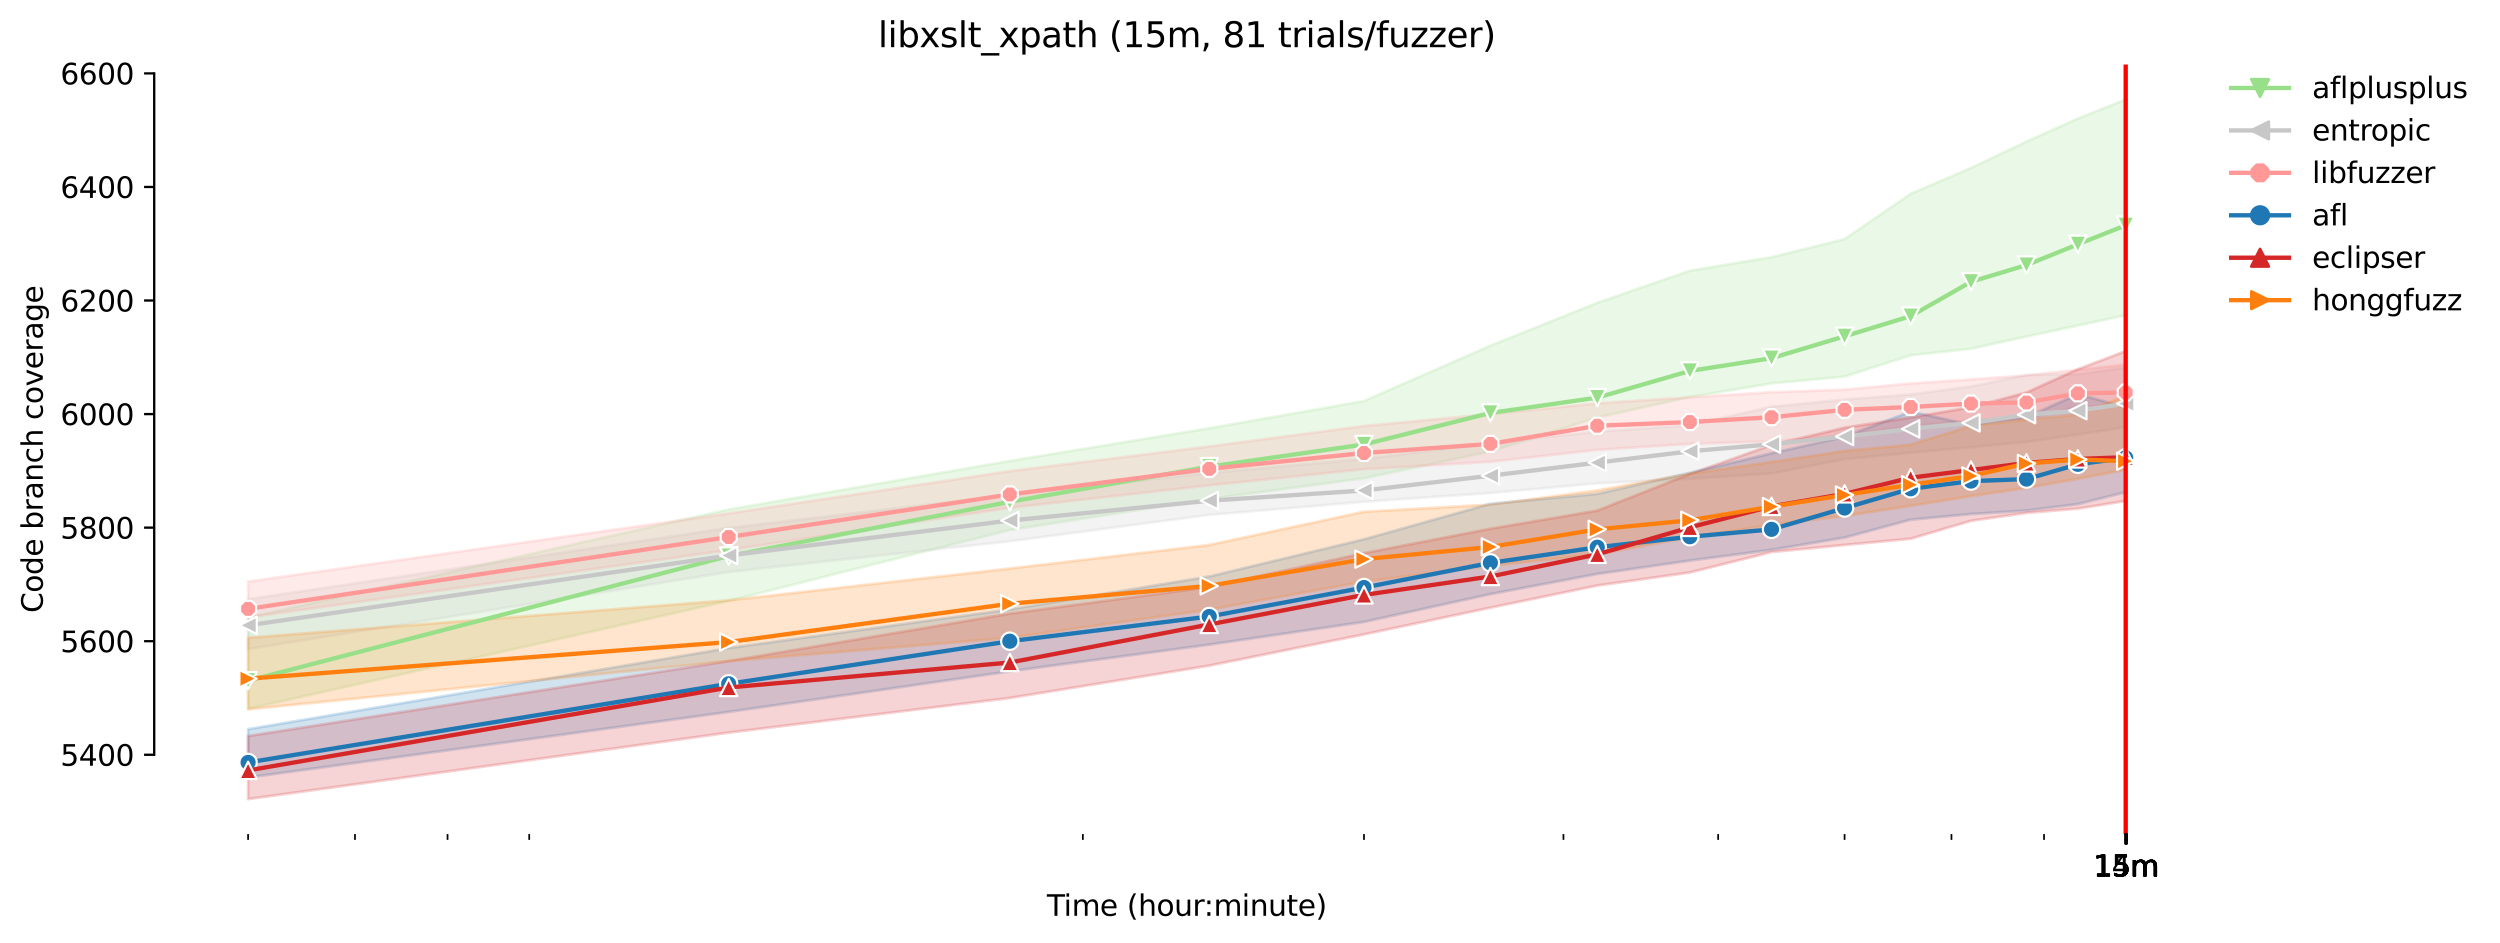 <?xml version="1.0" encoding="utf-8" standalone="no"?>
<!DOCTYPE svg PUBLIC "-//W3C//DTD SVG 1.1//EN"
  "http://www.w3.org/Graphics/SVG/1.1/DTD/svg11.dtd">
<svg xmlns:xlink="http://www.w3.org/1999/xlink" width="864.542pt" height="325.986pt" viewBox="0 0 864.542 325.986" xmlns="http://www.w3.org/2000/svg" version="1.1">
 <defs>
  <style type="text/css">*{stroke-linejoin: round; stroke-linecap: butt}</style>
 </defs>
 <g id="figure_1">
  <g id="patch_1">
   <path d="M 0 325.986 
L 864.542 325.986 
L 864.542 0 
L 0 0 
z
" style="fill: #ffffff"/>
  </g>
  <g id="axes_1">
   <g id="patch_2">
    <path d="M 53.328 288.43 
L 767.568 288.43 
L 767.568 22.318 
L 53.328 22.318 
z
" style="fill: #ffffff"/>
   </g>
   <g id="PolyCollection_1">
    <defs>
     <path id="m07ac6d392d" d="M 85.794 -112.494 
L 85.794 -80.88 
L 251.989 -118.188 
L 349.208 -142.714 
L 418.185 -153.435 
L 471.688 -160.602 
L 515.404 -169.831 
L 552.364 -181.602 
L 584.381 -188.681 
L 612.622 -193.393 
L 637.884 -195.75 
L 660.737 -203.113 
L 681.6 -205.371 
L 700.791 -209.593 
L 718.56 -213.422 
L 735.103 -216.956 
L 735.103 -291.572 
L 735.103 -291.572 
L 718.56 -285.004 
L 700.791 -277.042 
L 681.6 -267.911 
L 660.737 -258.977 
L 637.884 -243.31 
L 612.622 -237.041 
L 584.381 -232.37 
L 552.364 -221.276 
L 515.404 -206.451 
L 471.688 -187.306 
L 418.185 -177.889 
L 349.208 -166.591 
L 251.989 -149.802 
L 85.794 -112.494 
z
" style="stroke: #98df8a; stroke-opacity: 0.2"/>
    </defs>
    <g clip-path="url(#p62f5bba8fb)">
     <use xlink:href="#m07ac6d392d" x="0" y="325.986" style="fill: #98df8a; fill-opacity: 0.2; stroke: #98df8a; stroke-opacity: 0.2"/>
    </g>
   </g>
   <g id="PolyCollection_2">
    <defs>
     <path id="m20e0457105" d="M 85.794 -118.778 
L 85.794 -101.498 
L 251.989 -128.203 
L 349.208 -138.806 
L 418.185 -147.934 
L 471.688 -152.453 
L 515.404 -155.496 
L 552.364 -158.834 
L 584.381 -160.405 
L 612.622 -162.271 
L 637.884 -167.18 
L 660.737 -169.438 
L 681.6 -171.303 
L 700.791 -173.164 
L 718.56 -175.721 
L 735.103 -178.274 
L 735.103 -198.891 
L 735.103 -198.891 
L 718.56 -196.535 
L 700.791 -196.339 
L 681.6 -192.313 
L 660.737 -189.564 
L 637.884 -187.797 
L 612.622 -185.343 
L 584.381 -178.932 
L 552.364 -176.703 
L 515.404 -172.781 
L 471.688 -167.283 
L 418.185 -162.467 
L 349.208 -154.809 
L 251.989 -143.42 
L 85.794 -118.778 
z
" style="stroke: #c7c7c7; stroke-opacity: 0.2"/>
    </defs>
    <g clip-path="url(#p62f5bba8fb)">
     <use xlink:href="#m20e0457105" x="0" y="325.986" style="fill: #c7c7c7; fill-opacity: 0.2; stroke: #c7c7c7; stroke-opacity: 0.2"/>
    </g>
   </g>
   <g id="PolyCollection_3">
    <defs>
     <path id="mc0d4616ca3" d="M 85.794 -124.87 
L 85.794 -112.494 
L 251.989 -135.762 
L 349.208 -150.391 
L 418.185 -158.147 
L 471.688 -163.743 
L 515.404 -166.296 
L 552.364 -170.42 
L 584.381 -172.479 
L 612.622 -173.365 
L 637.884 -175.329 
L 660.737 -178.568 
L 681.6 -180.623 
L 700.791 -181.023 
L 718.56 -185.441 
L 735.103 -185.637 
L 735.103 -199.873 
L 735.103 -199.873 
L 718.56 -198.121 
L 700.791 -196.142 
L 681.6 -194.768 
L 660.737 -193.393 
L 637.884 -191.233 
L 612.622 -190.35 
L 584.381 -188.583 
L 552.364 -186.521 
L 515.404 -182.79 
L 471.688 -178.667 
L 418.185 -171.6 
L 349.208 -163.056 
L 251.989 -148.437 
L 85.794 -124.87 
z
" style="stroke: #ff9896; stroke-opacity: 0.2"/>
    </defs>
    <g clip-path="url(#p62f5bba8fb)">
     <use xlink:href="#mc0d4616ca3" x="0" y="325.986" style="fill: #ff9896; fill-opacity: 0.2; stroke: #ff9896; stroke-opacity: 0.2"/>
    </g>
   </g>
   <g id="PolyCollection_4">
    <defs>
     <path id="m8d4dac1995" d="M 85.794 -73.812 
L 85.794 -57.121 
L 251.989 -79.798 
L 349.208 -93.84 
L 418.185 -103.069 
L 471.688 -110.921 
L 515.404 -120.542 
L 552.364 -127.515 
L 584.381 -132.13 
L 612.622 -135.856 
L 637.884 -140.082 
L 660.737 -146.268 
L 681.6 -148.231 
L 700.791 -149.409 
L 718.56 -151.667 
L 735.103 -155.791 
L 735.103 -185.146 
L 735.103 -185.146 
L 718.56 -189.663 
L 700.791 -181.732 
L 681.6 -179.003 
L 660.737 -183.674 
L 637.884 -174.936 
L 612.622 -169.241 
L 584.381 -162.467 
L 552.364 -155.207 
L 515.404 -151.766 
L 471.688 -139.493 
L 418.185 -126.632 
L 349.208 -115.243 
L 251.989 -101.891 
L 85.794 -73.812 
z
" style="stroke: #1f77b4; stroke-opacity: 0.2"/>
    </defs>
    <g clip-path="url(#p62f5bba8fb)">
     <use xlink:href="#m8d4dac1995" x="0" y="325.986" style="fill: #1f77b4; fill-opacity: 0.2; stroke: #1f77b4; stroke-opacity: 0.2"/>
    </g>
   </g>
   <g id="PolyCollection_5">
    <defs>
     <path id="m478b62eed7" d="M 85.794 -71.455 
L 85.794 -49.652 
L 251.989 -72.633 
L 349.208 -84.611 
L 418.185 -95.801 
L 471.688 -106.603 
L 515.404 -115.832 
L 552.364 -123.49 
L 584.381 -128.006 
L 612.622 -135.075 
L 637.884 -137.53 
L 660.737 -139.677 
L 681.6 -145.872 
L 700.791 -148.619 
L 718.56 -150.097 
L 735.103 -152.747 
L 735.103 -204.586 
L 735.103 -204.586 
L 718.56 -198.302 
L 700.791 -190.252 
L 681.6 -185.154 
L 660.737 -181.612 
L 637.884 -178.078 
L 612.622 -172.111 
L 584.381 -162.074 
L 552.364 -149.409 
L 515.404 -143.131 
L 471.688 -134.682 
L 418.185 -123.002 
L 349.208 -113.78 
L 251.989 -97.375 
L 85.794 -71.455 
z
" style="stroke: #d62728; stroke-opacity: 0.2"/>
    </defs>
    <g clip-path="url(#p62f5bba8fb)">
     <use xlink:href="#m478b62eed7" x="0" y="325.986" style="fill: #d62728; fill-opacity: 0.2; stroke: #d62728; stroke-opacity: 0.2"/>
    </g>
   </g>
   <g id="PolyCollection_6">
    <defs>
     <path id="m800d29d28e" d="M 85.794 -105.425 
L 85.794 -80.684 
L 251.989 -97.375 
L 349.208 -105.425 
L 418.185 -115.145 
L 471.688 -124.865 
L 515.404 -130.264 
L 552.364 -134.29 
L 584.381 -140.18 
L 612.622 -144.5 
L 637.884 -147.544 
L 660.737 -151.078 
L 681.6 -154.416 
L 700.791 -157.264 
L 718.56 -160.405 
L 735.103 -163.547 
L 735.103 -189.074 
L 735.103 -189.074 
L 718.56 -182.594 
L 700.791 -180.827 
L 681.6 -178.667 
L 660.737 -172.187 
L 637.884 -170.027 
L 612.622 -166.198 
L 584.381 -162.18 
L 552.364 -156.38 
L 515.404 -151.471 
L 471.688 -149.017 
L 418.185 -137.53 
L 349.208 -129.381 
L 251.989 -118.392 
L 85.794 -105.425 
z
" style="stroke: #ff7f0e; stroke-opacity: 0.2"/>
    </defs>
    <g clip-path="url(#p62f5bba8fb)">
     <use xlink:href="#m800d29d28e" x="0" y="325.986" style="fill: #ff7f0e; fill-opacity: 0.2; stroke: #ff7f0e; stroke-opacity: 0.2"/>
    </g>
   </g>
   <g id="matplotlib.axis_1">
    <g id="xtick_1">
     <g id="line2d_1">
      <defs>
       <path id="m290cdeb024" d="M 0 0 
L 0 3.5 
" style="stroke: #000000; stroke-width: 0.8"/>
      </defs>
      <g>
       <use xlink:href="#m290cdeb024" x="735.103" y="288.43" style="stroke: #000000; stroke-width: 0.8"/>
      </g>
     </g>
     <g id="text_1">
      <!-- 14m -->
      <g transform="translate(723.87 303.029) scale(0.1 -0.1)">
       <defs>
        <path id="DejaVuSans-31" d="M 794 531 
L 1825 531 
L 1825 4091 
L 703 3866 
L 703 4441 
L 1819 4666 
L 2450 4666 
L 2450 531 
L 3481 531 
L 3481 0 
L 794 0 
L 794 531 
z
" transform="scale(0.016)"/>
        <path id="DejaVuSans-34" d="M 2419 4116 
L 825 1625 
L 2419 1625 
L 2419 4116 
z
M 2253 4666 
L 3047 4666 
L 3047 1625 
L 3713 1625 
L 3713 1100 
L 3047 1100 
L 3047 0 
L 2419 0 
L 2419 1100 
L 313 1100 
L 313 1709 
L 2253 4666 
z
" transform="scale(0.016)"/>
        <path id="DejaVuSans-6d" d="M 3328 2828 
Q 3544 3216 3844 3400 
Q 4144 3584 4550 3584 
Q 5097 3584 5394 3201 
Q 5691 2819 5691 2113 
L 5691 0 
L 5113 0 
L 5113 2094 
Q 5113 2597 4934 2840 
Q 4756 3084 4391 3084 
Q 3944 3084 3684 2787 
Q 3425 2491 3425 1978 
L 3425 0 
L 2847 0 
L 2847 2094 
Q 2847 2600 2669 2842 
Q 2491 3084 2119 3084 
Q 1678 3084 1418 2786 
Q 1159 2488 1159 1978 
L 1159 0 
L 581 0 
L 581 3500 
L 1159 3500 
L 1159 2956 
Q 1356 3278 1631 3431 
Q 1906 3584 2284 3584 
Q 2666 3584 2933 3390 
Q 3200 3197 3328 2828 
z
" transform="scale(0.016)"/>
       </defs>
       <use xlink:href="#DejaVuSans-31"/>
       <use xlink:href="#DejaVuSans-34" x="63.623"/>
       <use xlink:href="#DejaVuSans-6d" x="127.246"/>
      </g>
     </g>
    </g>
    <g id="xtick_2">
     <g id="line2d_2">
      <g>
       <use xlink:href="#m290cdeb024" x="735.127" y="288.43" style="stroke: #000000; stroke-width: 0.8"/>
      </g>
     </g>
     <g id="text_2">
      <!-- 15m -->
      <g transform="translate(723.894 303.029) scale(0.1 -0.1)">
       <defs>
        <path id="DejaVuSans-35" d="M 691 4666 
L 3169 4666 
L 3169 4134 
L 1269 4134 
L 1269 2991 
Q 1406 3038 1543 3061 
Q 1681 3084 1819 3084 
Q 2600 3084 3056 2656 
Q 3513 2228 3513 1497 
Q 3513 744 3044 326 
Q 2575 -91 1722 -91 
Q 1428 -91 1123 -41 
Q 819 9 494 109 
L 494 744 
Q 775 591 1075 516 
Q 1375 441 1709 441 
Q 2250 441 2565 725 
Q 2881 1009 2881 1497 
Q 2881 1984 2565 2268 
Q 2250 2553 1709 2553 
Q 1456 2553 1204 2497 
Q 953 2441 691 2322 
L 691 4666 
z
" transform="scale(0.016)"/>
       </defs>
       <use xlink:href="#DejaVuSans-31"/>
       <use xlink:href="#DejaVuSans-35" x="63.623"/>
       <use xlink:href="#DejaVuSans-6d" x="127.246"/>
      </g>
     </g>
    </g>
    <g id="xtick_3">
     <g id="line2d_3">
      <g>
       <use xlink:href="#m290cdeb024" x="735.151" y="288.43" style="stroke: #000000; stroke-width: 0.8"/>
      </g>
     </g>
     <g id="text_3">
      <!-- 15m -->
      <g transform="translate(723.918 303.029) scale(0.1 -0.1)">
       <use xlink:href="#DejaVuSans-31"/>
       <use xlink:href="#DejaVuSans-35" x="63.623"/>
       <use xlink:href="#DejaVuSans-6d" x="127.246"/>
      </g>
     </g>
    </g>
    <g id="xtick_4">
     <g id="line2d_4">
      <g>
       <use xlink:href="#m290cdeb024" x="735.175" y="288.43" style="stroke: #000000; stroke-width: 0.8"/>
      </g>
     </g>
     <g id="text_4">
      <!-- 15m -->
      <g transform="translate(723.942 303.029) scale(0.1 -0.1)">
       <use xlink:href="#DejaVuSans-31"/>
       <use xlink:href="#DejaVuSans-35" x="63.623"/>
       <use xlink:href="#DejaVuSans-6d" x="127.246"/>
      </g>
     </g>
    </g>
    <g id="xtick_5">
     <g id="line2d_5">
      <g>
       <use xlink:href="#m290cdeb024" x="735.199" y="288.43" style="stroke: #000000; stroke-width: 0.8"/>
      </g>
     </g>
     <g id="text_5">
      <!-- 15m -->
      <g transform="translate(723.967 303.029) scale(0.1 -0.1)">
       <use xlink:href="#DejaVuSans-31"/>
       <use xlink:href="#DejaVuSans-35" x="63.623"/>
       <use xlink:href="#DejaVuSans-6d" x="127.246"/>
      </g>
     </g>
    </g>
    <g id="xtick_6">
     <g id="line2d_6">
      <g>
       <use xlink:href="#m290cdeb024" x="735.224" y="288.43" style="stroke: #000000; stroke-width: 0.8"/>
      </g>
     </g>
     <g id="text_6">
      <!-- 15m -->
      <g transform="translate(723.991 303.029) scale(0.1 -0.1)">
       <use xlink:href="#DejaVuSans-31"/>
       <use xlink:href="#DejaVuSans-35" x="63.623"/>
       <use xlink:href="#DejaVuSans-6d" x="127.246"/>
      </g>
     </g>
    </g>
    <g id="xtick_7">
     <g id="line2d_7">
      <g>
       <use xlink:href="#m290cdeb024" x="735.248" y="288.43" style="stroke: #000000; stroke-width: 0.8"/>
      </g>
     </g>
     <g id="text_7">
      <!-- 15m -->
      <g transform="translate(724.015 303.029) scale(0.1 -0.1)">
       <use xlink:href="#DejaVuSans-31"/>
       <use xlink:href="#DejaVuSans-35" x="63.623"/>
       <use xlink:href="#DejaVuSans-6d" x="127.246"/>
      </g>
     </g>
    </g>
    <g id="xtick_8">
     <g id="line2d_8">
      <g>
       <use xlink:href="#m290cdeb024" x="735.272" y="288.43" style="stroke: #000000; stroke-width: 0.8"/>
      </g>
     </g>
     <g id="text_8">
      <!-- 15m -->
      <g transform="translate(724.039 303.029) scale(0.1 -0.1)">
       <use xlink:href="#DejaVuSans-31"/>
       <use xlink:href="#DejaVuSans-35" x="63.623"/>
       <use xlink:href="#DejaVuSans-6d" x="127.246"/>
      </g>
     </g>
    </g>
    <g id="xtick_9">
     <g id="line2d_9">
      <g>
       <use xlink:href="#m290cdeb024" x="735.296" y="288.43" style="stroke: #000000; stroke-width: 0.8"/>
      </g>
     </g>
     <g id="text_9">
      <!-- 15m -->
      <g transform="translate(724.064 303.029) scale(0.1 -0.1)">
       <use xlink:href="#DejaVuSans-31"/>
       <use xlink:href="#DejaVuSans-35" x="63.623"/>
       <use xlink:href="#DejaVuSans-6d" x="127.246"/>
      </g>
     </g>
    </g>
    <g id="xtick_10">
     <g id="line2d_10">
      <g>
       <use xlink:href="#m290cdeb024" x="735.321" y="288.43" style="stroke: #000000; stroke-width: 0.8"/>
      </g>
     </g>
     <g id="text_10">
      <!-- 15m -->
      <g transform="translate(724.088 303.029) scale(0.1 -0.1)">
       <use xlink:href="#DejaVuSans-31"/>
       <use xlink:href="#DejaVuSans-35" x="63.623"/>
       <use xlink:href="#DejaVuSans-6d" x="127.246"/>
      </g>
     </g>
    </g>
    <g id="xtick_11">
     <g id="line2d_11">
      <g>
       <use xlink:href="#m290cdeb024" x="735.345" y="288.43" style="stroke: #000000; stroke-width: 0.8"/>
      </g>
     </g>
     <g id="text_11">
      <!-- 15m -->
      <g transform="translate(724.112 303.029) scale(0.1 -0.1)">
       <use xlink:href="#DejaVuSans-31"/>
       <use xlink:href="#DejaVuSans-35" x="63.623"/>
       <use xlink:href="#DejaVuSans-6d" x="127.246"/>
      </g>
     </g>
    </g>
    <g id="xtick_12">
     <g id="line2d_12">
      <g>
       <use xlink:href="#m290cdeb024" x="735.369" y="288.43" style="stroke: #000000; stroke-width: 0.8"/>
      </g>
     </g>
     <g id="text_12">
      <!-- 15m -->
      <g transform="translate(724.136 303.029) scale(0.1 -0.1)">
       <use xlink:href="#DejaVuSans-31"/>
       <use xlink:href="#DejaVuSans-35" x="63.623"/>
       <use xlink:href="#DejaVuSans-6d" x="127.246"/>
      </g>
     </g>
    </g>
    <g id="xtick_13">
     <g id="line2d_13">
      <defs>
       <path id="m5357431938" d="M 0 0 
L 0 2 
" style="stroke: #000000; stroke-width: 0.6"/>
      </defs>
      <g>
       <use xlink:href="#m5357431938" x="85.794" y="288.43" style="stroke: #000000; stroke-width: 0.6"/>
      </g>
     </g>
    </g>
    <g id="xtick_14">
     <g id="line2d_14">
      <g>
       <use xlink:href="#m5357431938" x="122.754" y="288.43" style="stroke: #000000; stroke-width: 0.6"/>
      </g>
     </g>
    </g>
    <g id="xtick_15">
     <g id="line2d_15">
      <g>
       <use xlink:href="#m5357431938" x="154.771" y="288.43" style="stroke: #000000; stroke-width: 0.6"/>
      </g>
     </g>
    </g>
    <g id="xtick_16">
     <g id="line2d_16">
      <g>
       <use xlink:href="#m5357431938" x="183.012" y="288.43" style="stroke: #000000; stroke-width: 0.6"/>
      </g>
     </g>
    </g>
    <g id="xtick_17">
     <g id="line2d_17">
      <g>
       <use xlink:href="#m5357431938" x="374.47" y="288.43" style="stroke: #000000; stroke-width: 0.6"/>
      </g>
     </g>
    </g>
    <g id="xtick_18">
     <g id="line2d_18">
      <g>
       <use xlink:href="#m5357431938" x="471.688" y="288.43" style="stroke: #000000; stroke-width: 0.6"/>
      </g>
     </g>
    </g>
    <g id="xtick_19">
     <g id="line2d_19">
      <g>
       <use xlink:href="#m5357431938" x="540.666" y="288.43" style="stroke: #000000; stroke-width: 0.6"/>
      </g>
     </g>
    </g>
    <g id="xtick_20">
     <g id="line2d_20">
      <g>
       <use xlink:href="#m5357431938" x="594.169" y="288.43" style="stroke: #000000; stroke-width: 0.6"/>
      </g>
     </g>
    </g>
    <g id="xtick_21">
     <g id="line2d_21">
      <g>
       <use xlink:href="#m5357431938" x="637.884" y="288.43" style="stroke: #000000; stroke-width: 0.6"/>
      </g>
     </g>
    </g>
    <g id="xtick_22">
     <g id="line2d_22">
      <g>
       <use xlink:href="#m5357431938" x="674.845" y="288.43" style="stroke: #000000; stroke-width: 0.6"/>
      </g>
     </g>
    </g>
    <g id="xtick_23">
     <g id="line2d_23">
      <g>
       <use xlink:href="#m5357431938" x="706.862" y="288.43" style="stroke: #000000; stroke-width: 0.6"/>
      </g>
     </g>
    </g>
    <g id="text_13">
     <!-- Time (hour:minute) -->
     <g transform="translate(362.041 316.707) scale(0.1 -0.1)">
      <defs>
       <path id="DejaVuSans-54" d="M -19 4666 
L 3928 4666 
L 3928 4134 
L 2272 4134 
L 2272 0 
L 1638 0 
L 1638 4134 
L -19 4134 
L -19 4666 
z
" transform="scale(0.016)"/>
       <path id="DejaVuSans-69" d="M 603 3500 
L 1178 3500 
L 1178 0 
L 603 0 
L 603 3500 
z
M 603 4863 
L 1178 4863 
L 1178 4134 
L 603 4134 
L 603 4863 
z
" transform="scale(0.016)"/>
       <path id="DejaVuSans-65" d="M 3597 1894 
L 3597 1613 
L 953 1613 
Q 991 1019 1311 708 
Q 1631 397 2203 397 
Q 2534 397 2845 478 
Q 3156 559 3463 722 
L 3463 178 
Q 3153 47 2828 -22 
Q 2503 -91 2169 -91 
Q 1331 -91 842 396 
Q 353 884 353 1716 
Q 353 2575 817 3079 
Q 1281 3584 2069 3584 
Q 2775 3584 3186 3129 
Q 3597 2675 3597 1894 
z
M 3022 2063 
Q 3016 2534 2758 2815 
Q 2500 3097 2075 3097 
Q 1594 3097 1305 2825 
Q 1016 2553 972 2059 
L 3022 2063 
z
" transform="scale(0.016)"/>
       <path id="DejaVuSans-20" transform="scale(0.016)"/>
       <path id="DejaVuSans-28" d="M 1984 4856 
Q 1566 4138 1362 3434 
Q 1159 2731 1159 2009 
Q 1159 1288 1364 580 
Q 1569 -128 1984 -844 
L 1484 -844 
Q 1016 -109 783 600 
Q 550 1309 550 2009 
Q 550 2706 781 3412 
Q 1013 4119 1484 4856 
L 1984 4856 
z
" transform="scale(0.016)"/>
       <path id="DejaVuSans-68" d="M 3513 2113 
L 3513 0 
L 2938 0 
L 2938 2094 
Q 2938 2591 2744 2837 
Q 2550 3084 2163 3084 
Q 1697 3084 1428 2787 
Q 1159 2491 1159 1978 
L 1159 0 
L 581 0 
L 581 4863 
L 1159 4863 
L 1159 2956 
Q 1366 3272 1645 3428 
Q 1925 3584 2291 3584 
Q 2894 3584 3203 3211 
Q 3513 2838 3513 2113 
z
" transform="scale(0.016)"/>
       <path id="DejaVuSans-6f" d="M 1959 3097 
Q 1497 3097 1228 2736 
Q 959 2375 959 1747 
Q 959 1119 1226 758 
Q 1494 397 1959 397 
Q 2419 397 2687 759 
Q 2956 1122 2956 1747 
Q 2956 2369 2687 2733 
Q 2419 3097 1959 3097 
z
M 1959 3584 
Q 2709 3584 3137 3096 
Q 3566 2609 3566 1747 
Q 3566 888 3137 398 
Q 2709 -91 1959 -91 
Q 1206 -91 779 398 
Q 353 888 353 1747 
Q 353 2609 779 3096 
Q 1206 3584 1959 3584 
z
" transform="scale(0.016)"/>
       <path id="DejaVuSans-75" d="M 544 1381 
L 544 3500 
L 1119 3500 
L 1119 1403 
Q 1119 906 1312 657 
Q 1506 409 1894 409 
Q 2359 409 2629 706 
Q 2900 1003 2900 1516 
L 2900 3500 
L 3475 3500 
L 3475 0 
L 2900 0 
L 2900 538 
Q 2691 219 2414 64 
Q 2138 -91 1772 -91 
Q 1169 -91 856 284 
Q 544 659 544 1381 
z
M 1991 3584 
L 1991 3584 
z
" transform="scale(0.016)"/>
       <path id="DejaVuSans-72" d="M 2631 2963 
Q 2534 3019 2420 3045 
Q 2306 3072 2169 3072 
Q 1681 3072 1420 2755 
Q 1159 2438 1159 1844 
L 1159 0 
L 581 0 
L 581 3500 
L 1159 3500 
L 1159 2956 
Q 1341 3275 1631 3429 
Q 1922 3584 2338 3584 
Q 2397 3584 2469 3576 
Q 2541 3569 2628 3553 
L 2631 2963 
z
" transform="scale(0.016)"/>
       <path id="DejaVuSans-3a" d="M 750 794 
L 1409 794 
L 1409 0 
L 750 0 
L 750 794 
z
M 750 3309 
L 1409 3309 
L 1409 2516 
L 750 2516 
L 750 3309 
z
" transform="scale(0.016)"/>
       <path id="DejaVuSans-6e" d="M 3513 2113 
L 3513 0 
L 2938 0 
L 2938 2094 
Q 2938 2591 2744 2837 
Q 2550 3084 2163 3084 
Q 1697 3084 1428 2787 
Q 1159 2491 1159 1978 
L 1159 0 
L 581 0 
L 581 3500 
L 1159 3500 
L 1159 2956 
Q 1366 3272 1645 3428 
Q 1925 3584 2291 3584 
Q 2894 3584 3203 3211 
Q 3513 2838 3513 2113 
z
" transform="scale(0.016)"/>
       <path id="DejaVuSans-74" d="M 1172 4494 
L 1172 3500 
L 2356 3500 
L 2356 3053 
L 1172 3053 
L 1172 1153 
Q 1172 725 1289 603 
Q 1406 481 1766 481 
L 2356 481 
L 2356 0 
L 1766 0 
Q 1100 0 847 248 
Q 594 497 594 1153 
L 594 3053 
L 172 3053 
L 172 3500 
L 594 3500 
L 594 4494 
L 1172 4494 
z
" transform="scale(0.016)"/>
       <path id="DejaVuSans-29" d="M 513 4856 
L 1013 4856 
Q 1481 4119 1714 3412 
Q 1947 2706 1947 2009 
Q 1947 1309 1714 600 
Q 1481 -109 1013 -844 
L 513 -844 
Q 928 -128 1133 580 
Q 1338 1288 1338 2009 
Q 1338 2731 1133 3434 
Q 928 4138 513 4856 
z
" transform="scale(0.016)"/>
      </defs>
      <use xlink:href="#DejaVuSans-54"/>
      <use xlink:href="#DejaVuSans-69" x="57.959"/>
      <use xlink:href="#DejaVuSans-6d" x="85.742"/>
      <use xlink:href="#DejaVuSans-65" x="183.154"/>
      <use xlink:href="#DejaVuSans-20" x="244.678"/>
      <use xlink:href="#DejaVuSans-28" x="276.465"/>
      <use xlink:href="#DejaVuSans-68" x="315.479"/>
      <use xlink:href="#DejaVuSans-6f" x="378.857"/>
      <use xlink:href="#DejaVuSans-75" x="440.039"/>
      <use xlink:href="#DejaVuSans-72" x="503.418"/>
      <use xlink:href="#DejaVuSans-3a" x="542.781"/>
      <use xlink:href="#DejaVuSans-6d" x="576.473"/>
      <use xlink:href="#DejaVuSans-69" x="673.885"/>
      <use xlink:href="#DejaVuSans-6e" x="701.668"/>
      <use xlink:href="#DejaVuSans-75" x="765.047"/>
      <use xlink:href="#DejaVuSans-74" x="828.426"/>
      <use xlink:href="#DejaVuSans-65" x="867.635"/>
      <use xlink:href="#DejaVuSans-29" x="929.158"/>
     </g>
    </g>
   </g>
   <g id="matplotlib.axis_2">
    <g id="ytick_1">
     <g id="line2d_24">
      <defs>
       <path id="m1ef3381a45" d="M 0 0 
L -3.5 0 
" style="stroke: #000000; stroke-width: 0.8"/>
      </defs>
      <g>
       <use xlink:href="#m1ef3381a45" x="53.328" y="261.011" style="stroke: #000000; stroke-width: 0.8"/>
      </g>
     </g>
     <g id="text_14">
      <!-- 5400 -->
      <g transform="translate(20.878 264.81) scale(0.1 -0.1)">
       <defs>
        <path id="DejaVuSans-30" d="M 2034 4250 
Q 1547 4250 1301 3770 
Q 1056 3291 1056 2328 
Q 1056 1369 1301 889 
Q 1547 409 2034 409 
Q 2525 409 2770 889 
Q 3016 1369 3016 2328 
Q 3016 3291 2770 3770 
Q 2525 4250 2034 4250 
z
M 2034 4750 
Q 2819 4750 3233 4129 
Q 3647 3509 3647 2328 
Q 3647 1150 3233 529 
Q 2819 -91 2034 -91 
Q 1250 -91 836 529 
Q 422 1150 422 2328 
Q 422 3509 836 4129 
Q 1250 4750 2034 4750 
z
" transform="scale(0.016)"/>
       </defs>
       <use xlink:href="#DejaVuSans-35"/>
       <use xlink:href="#DejaVuSans-34" x="63.623"/>
       <use xlink:href="#DejaVuSans-30" x="127.246"/>
       <use xlink:href="#DejaVuSans-30" x="190.869"/>
      </g>
     </g>
    </g>
    <g id="ytick_2">
     <g id="line2d_25">
      <g>
       <use xlink:href="#m1ef3381a45" x="53.328" y="221.739" style="stroke: #000000; stroke-width: 0.8"/>
      </g>
     </g>
     <g id="text_15">
      <!-- 5600 -->
      <g transform="translate(20.878 225.539) scale(0.1 -0.1)">
       <defs>
        <path id="DejaVuSans-36" d="M 2113 2584 
Q 1688 2584 1439 2293 
Q 1191 2003 1191 1497 
Q 1191 994 1439 701 
Q 1688 409 2113 409 
Q 2538 409 2786 701 
Q 3034 994 3034 1497 
Q 3034 2003 2786 2293 
Q 2538 2584 2113 2584 
z
M 3366 4563 
L 3366 3988 
Q 3128 4100 2886 4159 
Q 2644 4219 2406 4219 
Q 1781 4219 1451 3797 
Q 1122 3375 1075 2522 
Q 1259 2794 1537 2939 
Q 1816 3084 2150 3084 
Q 2853 3084 3261 2657 
Q 3669 2231 3669 1497 
Q 3669 778 3244 343 
Q 2819 -91 2113 -91 
Q 1303 -91 875 529 
Q 447 1150 447 2328 
Q 447 3434 972 4092 
Q 1497 4750 2381 4750 
Q 2619 4750 2861 4703 
Q 3103 4656 3366 4563 
z
" transform="scale(0.016)"/>
       </defs>
       <use xlink:href="#DejaVuSans-35"/>
       <use xlink:href="#DejaVuSans-36" x="63.623"/>
       <use xlink:href="#DejaVuSans-30" x="127.246"/>
       <use xlink:href="#DejaVuSans-30" x="190.869"/>
      </g>
     </g>
    </g>
    <g id="ytick_3">
     <g id="line2d_26">
      <g>
       <use xlink:href="#m1ef3381a45" x="53.328" y="182.468" style="stroke: #000000; stroke-width: 0.8"/>
      </g>
     </g>
     <g id="text_16">
      <!-- 5800 -->
      <g transform="translate(20.878 186.267) scale(0.1 -0.1)">
       <defs>
        <path id="DejaVuSans-38" d="M 2034 2216 
Q 1584 2216 1326 1975 
Q 1069 1734 1069 1313 
Q 1069 891 1326 650 
Q 1584 409 2034 409 
Q 2484 409 2743 651 
Q 3003 894 3003 1313 
Q 3003 1734 2745 1975 
Q 2488 2216 2034 2216 
z
M 1403 2484 
Q 997 2584 770 2862 
Q 544 3141 544 3541 
Q 544 4100 942 4425 
Q 1341 4750 2034 4750 
Q 2731 4750 3128 4425 
Q 3525 4100 3525 3541 
Q 3525 3141 3298 2862 
Q 3072 2584 2669 2484 
Q 3125 2378 3379 2068 
Q 3634 1759 3634 1313 
Q 3634 634 3220 271 
Q 2806 -91 2034 -91 
Q 1263 -91 848 271 
Q 434 634 434 1313 
Q 434 1759 690 2068 
Q 947 2378 1403 2484 
z
M 1172 3481 
Q 1172 3119 1398 2916 
Q 1625 2713 2034 2713 
Q 2441 2713 2670 2916 
Q 2900 3119 2900 3481 
Q 2900 3844 2670 4047 
Q 2441 4250 2034 4250 
Q 1625 4250 1398 4047 
Q 1172 3844 1172 3481 
z
" transform="scale(0.016)"/>
       </defs>
       <use xlink:href="#DejaVuSans-35"/>
       <use xlink:href="#DejaVuSans-38" x="63.623"/>
       <use xlink:href="#DejaVuSans-30" x="127.246"/>
       <use xlink:href="#DejaVuSans-30" x="190.869"/>
      </g>
     </g>
    </g>
    <g id="ytick_4">
     <g id="line2d_27">
      <g>
       <use xlink:href="#m1ef3381a45" x="53.328" y="143.196" style="stroke: #000000; stroke-width: 0.8"/>
      </g>
     </g>
     <g id="text_17">
      <!-- 6000 -->
      <g transform="translate(20.878 146.995) scale(0.1 -0.1)">
       <use xlink:href="#DejaVuSans-36"/>
       <use xlink:href="#DejaVuSans-30" x="63.623"/>
       <use xlink:href="#DejaVuSans-30" x="127.246"/>
       <use xlink:href="#DejaVuSans-30" x="190.869"/>
      </g>
     </g>
    </g>
    <g id="ytick_5">
     <g id="line2d_28">
      <g>
       <use xlink:href="#m1ef3381a45" x="53.328" y="103.925" style="stroke: #000000; stroke-width: 0.8"/>
      </g>
     </g>
     <g id="text_18">
      <!-- 6200 -->
      <g transform="translate(20.878 107.724) scale(0.1 -0.1)">
       <defs>
        <path id="DejaVuSans-32" d="M 1228 531 
L 3431 531 
L 3431 0 
L 469 0 
L 469 531 
Q 828 903 1448 1529 
Q 2069 2156 2228 2338 
Q 2531 2678 2651 2914 
Q 2772 3150 2772 3378 
Q 2772 3750 2511 3984 
Q 2250 4219 1831 4219 
Q 1534 4219 1204 4116 
Q 875 4013 500 3803 
L 500 4441 
Q 881 4594 1212 4672 
Q 1544 4750 1819 4750 
Q 2544 4750 2975 4387 
Q 3406 4025 3406 3419 
Q 3406 3131 3298 2873 
Q 3191 2616 2906 2266 
Q 2828 2175 2409 1742 
Q 1991 1309 1228 531 
z
" transform="scale(0.016)"/>
       </defs>
       <use xlink:href="#DejaVuSans-36"/>
       <use xlink:href="#DejaVuSans-32" x="63.623"/>
       <use xlink:href="#DejaVuSans-30" x="127.246"/>
       <use xlink:href="#DejaVuSans-30" x="190.869"/>
      </g>
     </g>
    </g>
    <g id="ytick_6">
     <g id="line2d_29">
      <g>
       <use xlink:href="#m1ef3381a45" x="53.328" y="64.653" style="stroke: #000000; stroke-width: 0.8"/>
      </g>
     </g>
     <g id="text_19">
      <!-- 6400 -->
      <g transform="translate(20.878 68.452) scale(0.1 -0.1)">
       <use xlink:href="#DejaVuSans-36"/>
       <use xlink:href="#DejaVuSans-34" x="63.623"/>
       <use xlink:href="#DejaVuSans-30" x="127.246"/>
       <use xlink:href="#DejaVuSans-30" x="190.869"/>
      </g>
     </g>
    </g>
    <g id="ytick_7">
     <g id="line2d_30">
      <g>
       <use xlink:href="#m1ef3381a45" x="53.328" y="25.382" style="stroke: #000000; stroke-width: 0.8"/>
      </g>
     </g>
     <g id="text_20">
      <!-- 6600 -->
      <g transform="translate(20.878 29.181) scale(0.1 -0.1)">
       <use xlink:href="#DejaVuSans-36"/>
       <use xlink:href="#DejaVuSans-36" x="63.623"/>
       <use xlink:href="#DejaVuSans-30" x="127.246"/>
       <use xlink:href="#DejaVuSans-30" x="190.869"/>
      </g>
     </g>
    </g>
    <g id="text_21">
     <!-- Code branch coverage -->
     <g transform="translate(14.798 211.949) rotate(-90) scale(0.1 -0.1)">
      <defs>
       <path id="DejaVuSans-43" d="M 4122 4306 
L 4122 3641 
Q 3803 3938 3442 4084 
Q 3081 4231 2675 4231 
Q 1875 4231 1450 3742 
Q 1025 3253 1025 2328 
Q 1025 1406 1450 917 
Q 1875 428 2675 428 
Q 3081 428 3442 575 
Q 3803 722 4122 1019 
L 4122 359 
Q 3791 134 3420 21 
Q 3050 -91 2638 -91 
Q 1578 -91 968 557 
Q 359 1206 359 2328 
Q 359 3453 968 4101 
Q 1578 4750 2638 4750 
Q 3056 4750 3426 4639 
Q 3797 4528 4122 4306 
z
" transform="scale(0.016)"/>
       <path id="DejaVuSans-64" d="M 2906 2969 
L 2906 4863 
L 3481 4863 
L 3481 0 
L 2906 0 
L 2906 525 
Q 2725 213 2448 61 
Q 2172 -91 1784 -91 
Q 1150 -91 751 415 
Q 353 922 353 1747 
Q 353 2572 751 3078 
Q 1150 3584 1784 3584 
Q 2172 3584 2448 3432 
Q 2725 3281 2906 2969 
z
M 947 1747 
Q 947 1113 1208 752 
Q 1469 391 1925 391 
Q 2381 391 2643 752 
Q 2906 1113 2906 1747 
Q 2906 2381 2643 2742 
Q 2381 3103 1925 3103 
Q 1469 3103 1208 2742 
Q 947 2381 947 1747 
z
" transform="scale(0.016)"/>
       <path id="DejaVuSans-62" d="M 3116 1747 
Q 3116 2381 2855 2742 
Q 2594 3103 2138 3103 
Q 1681 3103 1420 2742 
Q 1159 2381 1159 1747 
Q 1159 1113 1420 752 
Q 1681 391 2138 391 
Q 2594 391 2855 752 
Q 3116 1113 3116 1747 
z
M 1159 2969 
Q 1341 3281 1617 3432 
Q 1894 3584 2278 3584 
Q 2916 3584 3314 3078 
Q 3713 2572 3713 1747 
Q 3713 922 3314 415 
Q 2916 -91 2278 -91 
Q 1894 -91 1617 61 
Q 1341 213 1159 525 
L 1159 0 
L 581 0 
L 581 4863 
L 1159 4863 
L 1159 2969 
z
" transform="scale(0.016)"/>
       <path id="DejaVuSans-61" d="M 2194 1759 
Q 1497 1759 1228 1600 
Q 959 1441 959 1056 
Q 959 750 1161 570 
Q 1363 391 1709 391 
Q 2188 391 2477 730 
Q 2766 1069 2766 1631 
L 2766 1759 
L 2194 1759 
z
M 3341 1997 
L 3341 0 
L 2766 0 
L 2766 531 
Q 2569 213 2275 61 
Q 1981 -91 1556 -91 
Q 1019 -91 701 211 
Q 384 513 384 1019 
Q 384 1609 779 1909 
Q 1175 2209 1959 2209 
L 2766 2209 
L 2766 2266 
Q 2766 2663 2505 2880 
Q 2244 3097 1772 3097 
Q 1472 3097 1187 3025 
Q 903 2953 641 2809 
L 641 3341 
Q 956 3463 1253 3523 
Q 1550 3584 1831 3584 
Q 2591 3584 2966 3190 
Q 3341 2797 3341 1997 
z
" transform="scale(0.016)"/>
       <path id="DejaVuSans-63" d="M 3122 3366 
L 3122 2828 
Q 2878 2963 2633 3030 
Q 2388 3097 2138 3097 
Q 1578 3097 1268 2742 
Q 959 2388 959 1747 
Q 959 1106 1268 751 
Q 1578 397 2138 397 
Q 2388 397 2633 464 
Q 2878 531 3122 666 
L 3122 134 
Q 2881 22 2623 -34 
Q 2366 -91 2075 -91 
Q 1284 -91 818 406 
Q 353 903 353 1747 
Q 353 2603 823 3093 
Q 1294 3584 2113 3584 
Q 2378 3584 2631 3529 
Q 2884 3475 3122 3366 
z
" transform="scale(0.016)"/>
       <path id="DejaVuSans-76" d="M 191 3500 
L 800 3500 
L 1894 563 
L 2988 3500 
L 3597 3500 
L 2284 0 
L 1503 0 
L 191 3500 
z
" transform="scale(0.016)"/>
       <path id="DejaVuSans-67" d="M 2906 1791 
Q 2906 2416 2648 2759 
Q 2391 3103 1925 3103 
Q 1463 3103 1205 2759 
Q 947 2416 947 1791 
Q 947 1169 1205 825 
Q 1463 481 1925 481 
Q 2391 481 2648 825 
Q 2906 1169 2906 1791 
z
M 3481 434 
Q 3481 -459 3084 -895 
Q 2688 -1331 1869 -1331 
Q 1566 -1331 1297 -1286 
Q 1028 -1241 775 -1147 
L 775 -588 
Q 1028 -725 1275 -790 
Q 1522 -856 1778 -856 
Q 2344 -856 2625 -561 
Q 2906 -266 2906 331 
L 2906 616 
Q 2728 306 2450 153 
Q 2172 0 1784 0 
Q 1141 0 747 490 
Q 353 981 353 1791 
Q 353 2603 747 3093 
Q 1141 3584 1784 3584 
Q 2172 3584 2450 3431 
Q 2728 3278 2906 2969 
L 2906 3500 
L 3481 3500 
L 3481 434 
z
" transform="scale(0.016)"/>
      </defs>
      <use xlink:href="#DejaVuSans-43"/>
      <use xlink:href="#DejaVuSans-6f" x="69.824"/>
      <use xlink:href="#DejaVuSans-64" x="131.006"/>
      <use xlink:href="#DejaVuSans-65" x="194.482"/>
      <use xlink:href="#DejaVuSans-20" x="256.006"/>
      <use xlink:href="#DejaVuSans-62" x="287.793"/>
      <use xlink:href="#DejaVuSans-72" x="351.27"/>
      <use xlink:href="#DejaVuSans-61" x="392.383"/>
      <use xlink:href="#DejaVuSans-6e" x="453.662"/>
      <use xlink:href="#DejaVuSans-63" x="517.041"/>
      <use xlink:href="#DejaVuSans-68" x="572.021"/>
      <use xlink:href="#DejaVuSans-20" x="635.4"/>
      <use xlink:href="#DejaVuSans-63" x="667.188"/>
      <use xlink:href="#DejaVuSans-6f" x="722.168"/>
      <use xlink:href="#DejaVuSans-76" x="783.35"/>
      <use xlink:href="#DejaVuSans-65" x="842.529"/>
      <use xlink:href="#DejaVuSans-72" x="904.053"/>
      <use xlink:href="#DejaVuSans-61" x="945.166"/>
      <use xlink:href="#DejaVuSans-67" x="1006.445"/>
      <use xlink:href="#DejaVuSans-65" x="1069.922"/>
     </g>
    </g>
   </g>
   <g id="line2d_31">
    <path d="M 85.794 235.386 
L 251.989 192.286 
L 349.208 173.534 
L 418.185 161.359 
L 471.688 153.701 
L 515.404 142.804 
L 552.364 137.502 
L 584.381 128.273 
L 612.622 123.855 
L 637.884 116.295 
L 660.737 109.325 
L 681.6 97.445 
L 700.791 91.652 
L 718.56 84.485 
L 735.103 77.907 
" clip-path="url(#p62f5bba8fb)" style="fill: none; stroke: #98df8a; stroke-width: 1.5; stroke-linecap: square"/>
    <defs>
     <path id="m2d4c0ee65f" d="M -0 3 
L 3 -3 
L -3 -3 
z
" style="stroke: #ffffff; stroke-width: 0.75; stroke-linejoin: miter"/>
    </defs>
    <g clip-path="url(#p62f5bba8fb)">
     <use xlink:href="#m2d4c0ee65f" x="85.794" y="235.386" style="fill: #98df8a; stroke: #ffffff; stroke-width: 0.75; stroke-linejoin: miter"/>
     <use xlink:href="#m2d4c0ee65f" x="251.989" y="192.286" style="fill: #98df8a; stroke: #ffffff; stroke-width: 0.75; stroke-linejoin: miter"/>
     <use xlink:href="#m2d4c0ee65f" x="349.208" y="173.534" style="fill: #98df8a; stroke: #ffffff; stroke-width: 0.75; stroke-linejoin: miter"/>
     <use xlink:href="#m2d4c0ee65f" x="418.185" y="161.359" style="fill: #98df8a; stroke: #ffffff; stroke-width: 0.75; stroke-linejoin: miter"/>
     <use xlink:href="#m2d4c0ee65f" x="471.688" y="153.701" style="fill: #98df8a; stroke: #ffffff; stroke-width: 0.75; stroke-linejoin: miter"/>
     <use xlink:href="#m2d4c0ee65f" x="515.404" y="142.804" style="fill: #98df8a; stroke: #ffffff; stroke-width: 0.75; stroke-linejoin: miter"/>
     <use xlink:href="#m2d4c0ee65f" x="552.364" y="137.502" style="fill: #98df8a; stroke: #ffffff; stroke-width: 0.75; stroke-linejoin: miter"/>
     <use xlink:href="#m2d4c0ee65f" x="584.381" y="128.273" style="fill: #98df8a; stroke: #ffffff; stroke-width: 0.75; stroke-linejoin: miter"/>
     <use xlink:href="#m2d4c0ee65f" x="612.622" y="123.855" style="fill: #98df8a; stroke: #ffffff; stroke-width: 0.75; stroke-linejoin: miter"/>
     <use xlink:href="#m2d4c0ee65f" x="637.884" y="116.295" style="fill: #98df8a; stroke: #ffffff; stroke-width: 0.75; stroke-linejoin: miter"/>
     <use xlink:href="#m2d4c0ee65f" x="660.737" y="109.325" style="fill: #98df8a; stroke: #ffffff; stroke-width: 0.75; stroke-linejoin: miter"/>
     <use xlink:href="#m2d4c0ee65f" x="681.6" y="97.445" style="fill: #98df8a; stroke: #ffffff; stroke-width: 0.75; stroke-linejoin: miter"/>
     <use xlink:href="#m2d4c0ee65f" x="700.791" y="91.652" style="fill: #98df8a; stroke: #ffffff; stroke-width: 0.75; stroke-linejoin: miter"/>
     <use xlink:href="#m2d4c0ee65f" x="718.56" y="84.485" style="fill: #98df8a; stroke: #ffffff; stroke-width: 0.75; stroke-linejoin: miter"/>
     <use xlink:href="#m2d4c0ee65f" x="735.103" y="77.907" style="fill: #98df8a; stroke: #ffffff; stroke-width: 0.75; stroke-linejoin: miter"/>
    </g>
   </g>
   <g id="line2d_32">
    <path d="M 85.794 216.241 
L 251.989 192.089 
L 349.208 180.013 
L 418.185 173.141 
L 471.688 169.606 
L 515.404 164.501 
L 552.364 159.985 
L 584.381 156.058 
L 612.622 153.603 
L 637.884 150.952 
L 660.737 148.302 
L 681.6 146.24 
L 700.791 143.393 
L 718.56 142.018 
L 735.103 139.564 
" clip-path="url(#p62f5bba8fb)" style="fill: none; stroke: #c7c7c7; stroke-width: 1.5; stroke-linecap: square"/>
    <defs>
     <path id="mce72a6e756" d="M -3 -0 
L 3 3 
L 3 -3 
z
" style="stroke: #ffffff; stroke-width: 0.75; stroke-linejoin: miter"/>
    </defs>
    <g clip-path="url(#p62f5bba8fb)">
     <use xlink:href="#mce72a6e756" x="85.794" y="216.241" style="fill: #c7c7c7; stroke: #ffffff; stroke-width: 0.75; stroke-linejoin: miter"/>
     <use xlink:href="#mce72a6e756" x="251.989" y="192.089" style="fill: #c7c7c7; stroke: #ffffff; stroke-width: 0.75; stroke-linejoin: miter"/>
     <use xlink:href="#mce72a6e756" x="349.208" y="180.013" style="fill: #c7c7c7; stroke: #ffffff; stroke-width: 0.75; stroke-linejoin: miter"/>
     <use xlink:href="#mce72a6e756" x="418.185" y="173.141" style="fill: #c7c7c7; stroke: #ffffff; stroke-width: 0.75; stroke-linejoin: miter"/>
     <use xlink:href="#mce72a6e756" x="471.688" y="169.606" style="fill: #c7c7c7; stroke: #ffffff; stroke-width: 0.75; stroke-linejoin: miter"/>
     <use xlink:href="#mce72a6e756" x="515.404" y="164.501" style="fill: #c7c7c7; stroke: #ffffff; stroke-width: 0.75; stroke-linejoin: miter"/>
     <use xlink:href="#mce72a6e756" x="552.364" y="159.985" style="fill: #c7c7c7; stroke: #ffffff; stroke-width: 0.75; stroke-linejoin: miter"/>
     <use xlink:href="#mce72a6e756" x="584.381" y="156.058" style="fill: #c7c7c7; stroke: #ffffff; stroke-width: 0.75; stroke-linejoin: miter"/>
     <use xlink:href="#mce72a6e756" x="612.622" y="153.603" style="fill: #c7c7c7; stroke: #ffffff; stroke-width: 0.75; stroke-linejoin: miter"/>
     <use xlink:href="#mce72a6e756" x="637.884" y="150.952" style="fill: #c7c7c7; stroke: #ffffff; stroke-width: 0.75; stroke-linejoin: miter"/>
     <use xlink:href="#mce72a6e756" x="660.737" y="148.302" style="fill: #c7c7c7; stroke: #ffffff; stroke-width: 0.75; stroke-linejoin: miter"/>
     <use xlink:href="#mce72a6e756" x="681.6" y="146.24" style="fill: #c7c7c7; stroke: #ffffff; stroke-width: 0.75; stroke-linejoin: miter"/>
     <use xlink:href="#mce72a6e756" x="700.791" y="143.393" style="fill: #c7c7c7; stroke: #ffffff; stroke-width: 0.75; stroke-linejoin: miter"/>
     <use xlink:href="#mce72a6e756" x="718.56" y="142.018" style="fill: #c7c7c7; stroke: #ffffff; stroke-width: 0.75; stroke-linejoin: miter"/>
     <use xlink:href="#mce72a6e756" x="735.103" y="139.564" style="fill: #c7c7c7; stroke: #ffffff; stroke-width: 0.75; stroke-linejoin: miter"/>
    </g>
   </g>
   <g id="line2d_33">
    <path d="M 85.794 210.547 
L 251.989 185.708 
L 349.208 170.981 
L 418.185 162.145 
L 471.688 156.647 
L 515.404 153.505 
L 552.364 147.222 
L 584.381 145.945 
L 612.622 144.276 
L 637.884 141.724 
L 660.737 140.742 
L 681.6 139.564 
L 700.791 139.171 
L 718.56 136.029 
L 735.103 135.735 
" clip-path="url(#p62f5bba8fb)" style="fill: none; stroke: #ff9896; stroke-width: 1.5; stroke-linecap: square"/>
    <defs>
     <path id="m0750566970" d="M -1.148 -2.772 
L -2.772 -1.148 
L -2.772 1.148 
L -1.148 2.772 
L 1.148 2.772 
L 2.772 1.148 
L 2.772 -1.148 
L 1.148 -2.772 
z
" style="stroke: #ffffff; stroke-width: 0.75; stroke-linejoin: miter"/>
    </defs>
    <g clip-path="url(#p62f5bba8fb)">
     <use xlink:href="#m0750566970" x="85.794" y="210.547" style="fill: #ff9896; stroke: #ffffff; stroke-width: 0.75; stroke-linejoin: miter"/>
     <use xlink:href="#m0750566970" x="251.989" y="185.708" style="fill: #ff9896; stroke: #ffffff; stroke-width: 0.75; stroke-linejoin: miter"/>
     <use xlink:href="#m0750566970" x="349.208" y="170.981" style="fill: #ff9896; stroke: #ffffff; stroke-width: 0.75; stroke-linejoin: miter"/>
     <use xlink:href="#m0750566970" x="418.185" y="162.145" style="fill: #ff9896; stroke: #ffffff; stroke-width: 0.75; stroke-linejoin: miter"/>
     <use xlink:href="#m0750566970" x="471.688" y="156.647" style="fill: #ff9896; stroke: #ffffff; stroke-width: 0.75; stroke-linejoin: miter"/>
     <use xlink:href="#m0750566970" x="515.404" y="153.505" style="fill: #ff9896; stroke: #ffffff; stroke-width: 0.75; stroke-linejoin: miter"/>
     <use xlink:href="#m0750566970" x="552.364" y="147.222" style="fill: #ff9896; stroke: #ffffff; stroke-width: 0.75; stroke-linejoin: miter"/>
     <use xlink:href="#m0750566970" x="584.381" y="145.945" style="fill: #ff9896; stroke: #ffffff; stroke-width: 0.75; stroke-linejoin: miter"/>
     <use xlink:href="#m0750566970" x="612.622" y="144.276" style="fill: #ff9896; stroke: #ffffff; stroke-width: 0.75; stroke-linejoin: miter"/>
     <use xlink:href="#m0750566970" x="637.884" y="141.724" style="fill: #ff9896; stroke: #ffffff; stroke-width: 0.75; stroke-linejoin: miter"/>
     <use xlink:href="#m0750566970" x="660.737" y="140.742" style="fill: #ff9896; stroke: #ffffff; stroke-width: 0.75; stroke-linejoin: miter"/>
     <use xlink:href="#m0750566970" x="681.6" y="139.564" style="fill: #ff9896; stroke: #ffffff; stroke-width: 0.75; stroke-linejoin: miter"/>
     <use xlink:href="#m0750566970" x="700.791" y="139.171" style="fill: #ff9896; stroke: #ffffff; stroke-width: 0.75; stroke-linejoin: miter"/>
     <use xlink:href="#m0750566970" x="718.56" y="136.029" style="fill: #ff9896; stroke: #ffffff; stroke-width: 0.75; stroke-linejoin: miter"/>
     <use xlink:href="#m0750566970" x="735.103" y="135.735" style="fill: #ff9896; stroke: #ffffff; stroke-width: 0.75; stroke-linejoin: miter"/>
    </g>
   </g>
   <g id="line2d_34">
    <path d="M 85.794 263.662 
L 251.989 236.466 
L 349.208 221.739 
L 418.185 213.198 
L 471.688 203.184 
L 515.404 194.642 
L 552.364 189.242 
L 584.381 185.61 
L 612.622 183.057 
L 637.884 175.693 
L 660.737 169.017 
L 681.6 166.366 
L 700.791 165.679 
L 718.56 160.574 
L 735.103 158.316 
" clip-path="url(#p62f5bba8fb)" style="fill: none; stroke: #1f77b4; stroke-width: 1.5; stroke-linecap: square"/>
    <defs>
     <path id="mbb1f5197a1" d="M 0 3 
C 0.796 3 1.559 2.684 2.121 2.121 
C 2.684 1.559 3 0.796 3 0 
C 3 -0.796 2.684 -1.559 2.121 -2.121 
C 1.559 -2.684 0.796 -3 0 -3 
C -0.796 -3 -1.559 -2.684 -2.121 -2.121 
C -2.684 -1.559 -3 -0.796 -3 0 
C -3 0.796 -2.684 1.559 -2.121 2.121 
C -1.559 2.684 -0.796 3 0 3 
z
" style="stroke: #ffffff; stroke-width: 0.75"/>
    </defs>
    <g clip-path="url(#p62f5bba8fb)">
     <use xlink:href="#mbb1f5197a1" x="85.794" y="263.662" style="fill: #1f77b4; stroke: #ffffff; stroke-width: 0.75"/>
     <use xlink:href="#mbb1f5197a1" x="251.989" y="236.466" style="fill: #1f77b4; stroke: #ffffff; stroke-width: 0.75"/>
     <use xlink:href="#mbb1f5197a1" x="349.208" y="221.739" style="fill: #1f77b4; stroke: #ffffff; stroke-width: 0.75"/>
     <use xlink:href="#mbb1f5197a1" x="418.185" y="213.198" style="fill: #1f77b4; stroke: #ffffff; stroke-width: 0.75"/>
     <use xlink:href="#mbb1f5197a1" x="471.688" y="203.184" style="fill: #1f77b4; stroke: #ffffff; stroke-width: 0.75"/>
     <use xlink:href="#mbb1f5197a1" x="515.404" y="194.642" style="fill: #1f77b4; stroke: #ffffff; stroke-width: 0.75"/>
     <use xlink:href="#mbb1f5197a1" x="552.364" y="189.242" style="fill: #1f77b4; stroke: #ffffff; stroke-width: 0.75"/>
     <use xlink:href="#mbb1f5197a1" x="584.381" y="185.61" style="fill: #1f77b4; stroke: #ffffff; stroke-width: 0.75"/>
     <use xlink:href="#mbb1f5197a1" x="612.622" y="183.057" style="fill: #1f77b4; stroke: #ffffff; stroke-width: 0.75"/>
     <use xlink:href="#mbb1f5197a1" x="637.884" y="175.693" style="fill: #1f77b4; stroke: #ffffff; stroke-width: 0.75"/>
     <use xlink:href="#mbb1f5197a1" x="660.737" y="169.017" style="fill: #1f77b4; stroke: #ffffff; stroke-width: 0.75"/>
     <use xlink:href="#mbb1f5197a1" x="681.6" y="166.366" style="fill: #1f77b4; stroke: #ffffff; stroke-width: 0.75"/>
     <use xlink:href="#mbb1f5197a1" x="700.791" y="165.679" style="fill: #1f77b4; stroke: #ffffff; stroke-width: 0.75"/>
     <use xlink:href="#mbb1f5197a1" x="718.56" y="160.574" style="fill: #1f77b4; stroke: #ffffff; stroke-width: 0.75"/>
     <use xlink:href="#mbb1f5197a1" x="735.103" y="158.316" style="fill: #1f77b4; stroke: #ffffff; stroke-width: 0.75"/>
    </g>
   </g>
   <g id="line2d_35">
    <path d="M 85.794 266.411 
L 251.989 237.742 
L 349.208 229.103 
L 418.185 215.947 
L 471.688 205.736 
L 515.404 199.355 
L 552.364 191.697 
L 584.381 182.37 
L 612.622 175.104 
L 637.884 170.785 
L 660.737 165.188 
L 681.6 162.537 
L 700.791 160.083 
L 718.56 158.709 
L 735.103 158.119 
" clip-path="url(#p62f5bba8fb)" style="fill: none; stroke: #d62728; stroke-width: 1.5; stroke-linecap: square"/>
    <defs>
     <path id="m5d4a565016" d="M 0 -3 
L -3 3 
L 3 3 
z
" style="stroke: #ffffff; stroke-width: 0.75; stroke-linejoin: miter"/>
    </defs>
    <g clip-path="url(#p62f5bba8fb)">
     <use xlink:href="#m5d4a565016" x="85.794" y="266.411" style="fill: #d62728; stroke: #ffffff; stroke-width: 0.75; stroke-linejoin: miter"/>
     <use xlink:href="#m5d4a565016" x="251.989" y="237.742" style="fill: #d62728; stroke: #ffffff; stroke-width: 0.75; stroke-linejoin: miter"/>
     <use xlink:href="#m5d4a565016" x="349.208" y="229.103" style="fill: #d62728; stroke: #ffffff; stroke-width: 0.75; stroke-linejoin: miter"/>
     <use xlink:href="#m5d4a565016" x="418.185" y="215.947" style="fill: #d62728; stroke: #ffffff; stroke-width: 0.75; stroke-linejoin: miter"/>
     <use xlink:href="#m5d4a565016" x="471.688" y="205.736" style="fill: #d62728; stroke: #ffffff; stroke-width: 0.75; stroke-linejoin: miter"/>
     <use xlink:href="#m5d4a565016" x="515.404" y="199.355" style="fill: #d62728; stroke: #ffffff; stroke-width: 0.75; stroke-linejoin: miter"/>
     <use xlink:href="#m5d4a565016" x="552.364" y="191.697" style="fill: #d62728; stroke: #ffffff; stroke-width: 0.75; stroke-linejoin: miter"/>
     <use xlink:href="#m5d4a565016" x="584.381" y="182.37" style="fill: #d62728; stroke: #ffffff; stroke-width: 0.75; stroke-linejoin: miter"/>
     <use xlink:href="#m5d4a565016" x="612.622" y="175.104" style="fill: #d62728; stroke: #ffffff; stroke-width: 0.75; stroke-linejoin: miter"/>
     <use xlink:href="#m5d4a565016" x="637.884" y="170.785" style="fill: #d62728; stroke: #ffffff; stroke-width: 0.75; stroke-linejoin: miter"/>
     <use xlink:href="#m5d4a565016" x="660.737" y="165.188" style="fill: #d62728; stroke: #ffffff; stroke-width: 0.75; stroke-linejoin: miter"/>
     <use xlink:href="#m5d4a565016" x="681.6" y="162.537" style="fill: #d62728; stroke: #ffffff; stroke-width: 0.75; stroke-linejoin: miter"/>
     <use xlink:href="#m5d4a565016" x="700.791" y="160.083" style="fill: #d62728; stroke: #ffffff; stroke-width: 0.75; stroke-linejoin: miter"/>
     <use xlink:href="#m5d4a565016" x="718.56" y="158.709" style="fill: #d62728; stroke: #ffffff; stroke-width: 0.75; stroke-linejoin: miter"/>
     <use xlink:href="#m5d4a565016" x="735.103" y="158.119" style="fill: #d62728; stroke: #ffffff; stroke-width: 0.75; stroke-linejoin: miter"/>
    </g>
   </g>
   <g id="line2d_36">
    <path d="M 85.794 234.699 
L 251.989 222.034 
L 349.208 208.78 
L 418.185 202.594 
L 471.688 193.366 
L 515.404 189.144 
L 552.364 183.057 
L 584.381 179.915 
L 612.622 175.203 
L 637.884 171.177 
L 660.737 167.643 
L 681.6 164.599 
L 700.791 160.279 
L 718.56 158.905 
L 735.103 159.494 
" clip-path="url(#p62f5bba8fb)" style="fill: none; stroke: #ff7f0e; stroke-width: 1.5; stroke-linecap: square"/>
    <defs>
     <path id="mdfb389ebfc" d="M 3 0 
L -3 -3 
L -3 3 
z
" style="stroke: #ffffff; stroke-width: 0.75; stroke-linejoin: miter"/>
    </defs>
    <g clip-path="url(#p62f5bba8fb)">
     <use xlink:href="#mdfb389ebfc" x="85.794" y="234.699" style="fill: #ff7f0e; stroke: #ffffff; stroke-width: 0.75; stroke-linejoin: miter"/>
     <use xlink:href="#mdfb389ebfc" x="251.989" y="222.034" style="fill: #ff7f0e; stroke: #ffffff; stroke-width: 0.75; stroke-linejoin: miter"/>
     <use xlink:href="#mdfb389ebfc" x="349.208" y="208.78" style="fill: #ff7f0e; stroke: #ffffff; stroke-width: 0.75; stroke-linejoin: miter"/>
     <use xlink:href="#mdfb389ebfc" x="418.185" y="202.594" style="fill: #ff7f0e; stroke: #ffffff; stroke-width: 0.75; stroke-linejoin: miter"/>
     <use xlink:href="#mdfb389ebfc" x="471.688" y="193.366" style="fill: #ff7f0e; stroke: #ffffff; stroke-width: 0.75; stroke-linejoin: miter"/>
     <use xlink:href="#mdfb389ebfc" x="515.404" y="189.144" style="fill: #ff7f0e; stroke: #ffffff; stroke-width: 0.75; stroke-linejoin: miter"/>
     <use xlink:href="#mdfb389ebfc" x="552.364" y="183.057" style="fill: #ff7f0e; stroke: #ffffff; stroke-width: 0.75; stroke-linejoin: miter"/>
     <use xlink:href="#mdfb389ebfc" x="584.381" y="179.915" style="fill: #ff7f0e; stroke: #ffffff; stroke-width: 0.75; stroke-linejoin: miter"/>
     <use xlink:href="#mdfb389ebfc" x="612.622" y="175.203" style="fill: #ff7f0e; stroke: #ffffff; stroke-width: 0.75; stroke-linejoin: miter"/>
     <use xlink:href="#mdfb389ebfc" x="637.884" y="171.177" style="fill: #ff7f0e; stroke: #ffffff; stroke-width: 0.75; stroke-linejoin: miter"/>
     <use xlink:href="#mdfb389ebfc" x="660.737" y="167.643" style="fill: #ff7f0e; stroke: #ffffff; stroke-width: 0.75; stroke-linejoin: miter"/>
     <use xlink:href="#mdfb389ebfc" x="681.6" y="164.599" style="fill: #ff7f0e; stroke: #ffffff; stroke-width: 0.75; stroke-linejoin: miter"/>
     <use xlink:href="#mdfb389ebfc" x="700.791" y="160.279" style="fill: #ff7f0e; stroke: #ffffff; stroke-width: 0.75; stroke-linejoin: miter"/>
     <use xlink:href="#mdfb389ebfc" x="718.56" y="158.905" style="fill: #ff7f0e; stroke: #ffffff; stroke-width: 0.75; stroke-linejoin: miter"/>
     <use xlink:href="#mdfb389ebfc" x="735.103" y="159.494" style="fill: #ff7f0e; stroke: #ffffff; stroke-width: 0.75; stroke-linejoin: miter"/>
    </g>
   </g>
   <g id="line2d_37"/>
   <g id="line2d_38"/>
   <g id="line2d_39"/>
   <g id="line2d_40"/>
   <g id="line2d_41"/>
   <g id="line2d_42"/>
   <g id="line2d_43">
    <path d="M 735.103 288.43 
L 735.103 22.318 
" clip-path="url(#p62f5bba8fb)" style="fill: none; stroke: #ff0000; stroke-width: 1.5; stroke-linecap: square"/>
   </g>
   <g id="patch_3">
    <path d="M 53.328 261.011 
L 53.328 25.382 
" style="fill: none; stroke: #000000; stroke-width: 0.8; stroke-linejoin: miter; stroke-linecap: square"/>
   </g>
   <g id="patch_4">
    <path d="M 735.103 288.43 
L 735.369 288.43 
" style="fill: none; stroke: #000000; stroke-width: 0.8; stroke-linejoin: miter; stroke-linecap: square"/>
   </g>
   <g id="text_22">
    <!-- libxslt_xpath (15m, 81 trials/fuzzer) -->
    <g transform="translate(303.646 16.318) scale(0.12 -0.12)">
     <defs>
      <path id="DejaVuSans-6c" d="M 603 4863 
L 1178 4863 
L 1178 0 
L 603 0 
L 603 4863 
z
" transform="scale(0.016)"/>
      <path id="DejaVuSans-78" d="M 3513 3500 
L 2247 1797 
L 3578 0 
L 2900 0 
L 1881 1375 
L 863 0 
L 184 0 
L 1544 1831 
L 300 3500 
L 978 3500 
L 1906 2253 
L 2834 3500 
L 3513 3500 
z
" transform="scale(0.016)"/>
      <path id="DejaVuSans-73" d="M 2834 3397 
L 2834 2853 
Q 2591 2978 2328 3040 
Q 2066 3103 1784 3103 
Q 1356 3103 1142 2972 
Q 928 2841 928 2578 
Q 928 2378 1081 2264 
Q 1234 2150 1697 2047 
L 1894 2003 
Q 2506 1872 2764 1633 
Q 3022 1394 3022 966 
Q 3022 478 2636 193 
Q 2250 -91 1575 -91 
Q 1294 -91 989 -36 
Q 684 19 347 128 
L 347 722 
Q 666 556 975 473 
Q 1284 391 1588 391 
Q 1994 391 2212 530 
Q 2431 669 2431 922 
Q 2431 1156 2273 1281 
Q 2116 1406 1581 1522 
L 1381 1569 
Q 847 1681 609 1914 
Q 372 2147 372 2553 
Q 372 3047 722 3315 
Q 1072 3584 1716 3584 
Q 2034 3584 2315 3537 
Q 2597 3491 2834 3397 
z
" transform="scale(0.016)"/>
      <path id="DejaVuSans-5f" d="M 3263 -1063 
L 3263 -1509 
L -63 -1509 
L -63 -1063 
L 3263 -1063 
z
" transform="scale(0.016)"/>
      <path id="DejaVuSans-70" d="M 1159 525 
L 1159 -1331 
L 581 -1331 
L 581 3500 
L 1159 3500 
L 1159 2969 
Q 1341 3281 1617 3432 
Q 1894 3584 2278 3584 
Q 2916 3584 3314 3078 
Q 3713 2572 3713 1747 
Q 3713 922 3314 415 
Q 2916 -91 2278 -91 
Q 1894 -91 1617 61 
Q 1341 213 1159 525 
z
M 3116 1747 
Q 3116 2381 2855 2742 
Q 2594 3103 2138 3103 
Q 1681 3103 1420 2742 
Q 1159 2381 1159 1747 
Q 1159 1113 1420 752 
Q 1681 391 2138 391 
Q 2594 391 2855 752 
Q 3116 1113 3116 1747 
z
" transform="scale(0.016)"/>
      <path id="DejaVuSans-2c" d="M 750 794 
L 1409 794 
L 1409 256 
L 897 -744 
L 494 -744 
L 750 256 
L 750 794 
z
" transform="scale(0.016)"/>
      <path id="DejaVuSans-2f" d="M 1625 4666 
L 2156 4666 
L 531 -594 
L 0 -594 
L 1625 4666 
z
" transform="scale(0.016)"/>
      <path id="DejaVuSans-66" d="M 2375 4863 
L 2375 4384 
L 1825 4384 
Q 1516 4384 1395 4259 
Q 1275 4134 1275 3809 
L 1275 3500 
L 2222 3500 
L 2222 3053 
L 1275 3053 
L 1275 0 
L 697 0 
L 697 3053 
L 147 3053 
L 147 3500 
L 697 3500 
L 697 3744 
Q 697 4328 969 4595 
Q 1241 4863 1831 4863 
L 2375 4863 
z
" transform="scale(0.016)"/>
      <path id="DejaVuSans-7a" d="M 353 3500 
L 3084 3500 
L 3084 2975 
L 922 459 
L 3084 459 
L 3084 0 
L 275 0 
L 275 525 
L 2438 3041 
L 353 3041 
L 353 3500 
z
" transform="scale(0.016)"/>
     </defs>
     <use xlink:href="#DejaVuSans-6c"/>
     <use xlink:href="#DejaVuSans-69" x="27.783"/>
     <use xlink:href="#DejaVuSans-62" x="55.566"/>
     <use xlink:href="#DejaVuSans-78" x="119.043"/>
     <use xlink:href="#DejaVuSans-73" x="178.223"/>
     <use xlink:href="#DejaVuSans-6c" x="230.322"/>
     <use xlink:href="#DejaVuSans-74" x="258.105"/>
     <use xlink:href="#DejaVuSans-5f" x="297.314"/>
     <use xlink:href="#DejaVuSans-78" x="347.314"/>
     <use xlink:href="#DejaVuSans-70" x="406.494"/>
     <use xlink:href="#DejaVuSans-61" x="469.971"/>
     <use xlink:href="#DejaVuSans-74" x="531.25"/>
     <use xlink:href="#DejaVuSans-68" x="570.459"/>
     <use xlink:href="#DejaVuSans-20" x="633.838"/>
     <use xlink:href="#DejaVuSans-28" x="665.625"/>
     <use xlink:href="#DejaVuSans-31" x="704.639"/>
     <use xlink:href="#DejaVuSans-35" x="768.262"/>
     <use xlink:href="#DejaVuSans-6d" x="831.885"/>
     <use xlink:href="#DejaVuSans-2c" x="929.297"/>
     <use xlink:href="#DejaVuSans-20" x="961.084"/>
     <use xlink:href="#DejaVuSans-38" x="992.871"/>
     <use xlink:href="#DejaVuSans-31" x="1056.494"/>
     <use xlink:href="#DejaVuSans-20" x="1120.117"/>
     <use xlink:href="#DejaVuSans-74" x="1151.904"/>
     <use xlink:href="#DejaVuSans-72" x="1191.113"/>
     <use xlink:href="#DejaVuSans-69" x="1232.227"/>
     <use xlink:href="#DejaVuSans-61" x="1260.01"/>
     <use xlink:href="#DejaVuSans-6c" x="1321.289"/>
     <use xlink:href="#DejaVuSans-73" x="1349.072"/>
     <use xlink:href="#DejaVuSans-2f" x="1401.172"/>
     <use xlink:href="#DejaVuSans-66" x="1434.863"/>
     <use xlink:href="#DejaVuSans-75" x="1470.068"/>
     <use xlink:href="#DejaVuSans-7a" x="1533.447"/>
     <use xlink:href="#DejaVuSans-7a" x="1585.938"/>
     <use xlink:href="#DejaVuSans-65" x="1638.428"/>
     <use xlink:href="#DejaVuSans-72" x="1699.951"/>
     <use xlink:href="#DejaVuSans-29" x="1741.064"/>
    </g>
   </g>
   <g id="legend_1">
    <g id="line2d_44">
     <path d="M 771.568 30.417 
L 781.568 30.417 
L 791.568 30.417 
" style="fill: none; stroke: #98df8a; stroke-width: 1.5; stroke-linecap: square"/>
     <defs>
      <path id="me9d66c1807" d="M -0 3 
L 3 -3 
L -3 -3 
z
" style="stroke: #98df8a; stroke-linejoin: miter"/>
     </defs>
     <g>
      <use xlink:href="#me9d66c1807" x="781.568" y="30.417" style="fill: #98df8a; stroke: #98df8a; stroke-linejoin: miter"/>
     </g>
    </g>
    <g id="text_23">
     <!-- aflplusplus -->
     <g transform="translate(799.568 33.917) scale(0.1 -0.1)">
      <use xlink:href="#DejaVuSans-61"/>
      <use xlink:href="#DejaVuSans-66" x="61.279"/>
      <use xlink:href="#DejaVuSans-6c" x="96.484"/>
      <use xlink:href="#DejaVuSans-70" x="124.268"/>
      <use xlink:href="#DejaVuSans-6c" x="187.744"/>
      <use xlink:href="#DejaVuSans-75" x="215.527"/>
      <use xlink:href="#DejaVuSans-73" x="278.906"/>
      <use xlink:href="#DejaVuSans-70" x="331.006"/>
      <use xlink:href="#DejaVuSans-6c" x="394.482"/>
      <use xlink:href="#DejaVuSans-75" x="422.266"/>
      <use xlink:href="#DejaVuSans-73" x="485.645"/>
     </g>
    </g>
    <g id="line2d_45">
     <path d="M 771.568 45.095 
L 781.568 45.095 
L 791.568 45.095 
" style="fill: none; stroke: #c7c7c7; stroke-width: 1.5; stroke-linecap: square"/>
     <defs>
      <path id="mc893b617ed" d="M -3 -0 
L 3 3 
L 3 -3 
z
" style="stroke: #c7c7c7; stroke-linejoin: miter"/>
     </defs>
     <g>
      <use xlink:href="#mc893b617ed" x="781.568" y="45.095" style="fill: #c7c7c7; stroke: #c7c7c7; stroke-linejoin: miter"/>
     </g>
    </g>
    <g id="text_24">
     <!-- entropic -->
     <g transform="translate(799.568 48.595) scale(0.1 -0.1)">
      <use xlink:href="#DejaVuSans-65"/>
      <use xlink:href="#DejaVuSans-6e" x="61.523"/>
      <use xlink:href="#DejaVuSans-74" x="124.902"/>
      <use xlink:href="#DejaVuSans-72" x="164.111"/>
      <use xlink:href="#DejaVuSans-6f" x="202.975"/>
      <use xlink:href="#DejaVuSans-70" x="264.156"/>
      <use xlink:href="#DejaVuSans-69" x="327.633"/>
      <use xlink:href="#DejaVuSans-63" x="355.416"/>
     </g>
    </g>
    <g id="line2d_46">
     <path d="M 771.568 59.773 
L 781.568 59.773 
L 791.568 59.773 
" style="fill: none; stroke: #ff9896; stroke-width: 1.5; stroke-linecap: square"/>
     <defs>
      <path id="m30d6dec3c8" d="M -1.148 -2.772 
L -2.772 -1.148 
L -2.772 1.148 
L -1.148 2.772 
L 1.148 2.772 
L 2.772 1.148 
L 2.772 -1.148 
L 1.148 -2.772 
z
" style="stroke: #ff9896; stroke-linejoin: miter"/>
     </defs>
     <g>
      <use xlink:href="#m30d6dec3c8" x="781.568" y="59.773" style="fill: #ff9896; stroke: #ff9896; stroke-linejoin: miter"/>
     </g>
    </g>
    <g id="text_25">
     <!-- libfuzzer -->
     <g transform="translate(799.568 63.273) scale(0.1 -0.1)">
      <use xlink:href="#DejaVuSans-6c"/>
      <use xlink:href="#DejaVuSans-69" x="27.783"/>
      <use xlink:href="#DejaVuSans-62" x="55.566"/>
      <use xlink:href="#DejaVuSans-66" x="119.043"/>
      <use xlink:href="#DejaVuSans-75" x="154.248"/>
      <use xlink:href="#DejaVuSans-7a" x="217.627"/>
      <use xlink:href="#DejaVuSans-7a" x="270.117"/>
      <use xlink:href="#DejaVuSans-65" x="322.607"/>
      <use xlink:href="#DejaVuSans-72" x="384.131"/>
     </g>
    </g>
    <g id="line2d_47">
     <path d="M 771.568 74.451 
L 781.568 74.451 
L 791.568 74.451 
" style="fill: none; stroke: #1f77b4; stroke-width: 1.5; stroke-linecap: square"/>
     <defs>
      <path id="m23b404d29e" d="M 0 3 
C 0.796 3 1.559 2.684 2.121 2.121 
C 2.684 1.559 3 0.796 3 0 
C 3 -0.796 2.684 -1.559 2.121 -2.121 
C 1.559 -2.684 0.796 -3 0 -3 
C -0.796 -3 -1.559 -2.684 -2.121 -2.121 
C -2.684 -1.559 -3 -0.796 -3 0 
C -3 0.796 -2.684 1.559 -2.121 2.121 
C -1.559 2.684 -0.796 3 0 3 
z
" style="stroke: #1f77b4"/>
     </defs>
     <g>
      <use xlink:href="#m23b404d29e" x="781.568" y="74.451" style="fill: #1f77b4; stroke: #1f77b4"/>
     </g>
    </g>
    <g id="text_26">
     <!-- afl -->
     <g transform="translate(799.568 77.951) scale(0.1 -0.1)">
      <use xlink:href="#DejaVuSans-61"/>
      <use xlink:href="#DejaVuSans-66" x="61.279"/>
      <use xlink:href="#DejaVuSans-6c" x="96.484"/>
     </g>
    </g>
    <g id="line2d_48">
     <path d="M 771.568 89.129 
L 781.568 89.129 
L 791.568 89.129 
" style="fill: none; stroke: #d62728; stroke-width: 1.5; stroke-linecap: square"/>
     <defs>
      <path id="m780e8a2dbc" d="M 0 -3 
L -3 3 
L 3 3 
z
" style="stroke: #d62728; stroke-linejoin: miter"/>
     </defs>
     <g>
      <use xlink:href="#m780e8a2dbc" x="781.568" y="89.129" style="fill: #d62728; stroke: #d62728; stroke-linejoin: miter"/>
     </g>
    </g>
    <g id="text_27">
     <!-- eclipser -->
     <g transform="translate(799.568 92.629) scale(0.1 -0.1)">
      <use xlink:href="#DejaVuSans-65"/>
      <use xlink:href="#DejaVuSans-63" x="61.523"/>
      <use xlink:href="#DejaVuSans-6c" x="116.504"/>
      <use xlink:href="#DejaVuSans-69" x="144.287"/>
      <use xlink:href="#DejaVuSans-70" x="172.07"/>
      <use xlink:href="#DejaVuSans-73" x="235.547"/>
      <use xlink:href="#DejaVuSans-65" x="287.646"/>
      <use xlink:href="#DejaVuSans-72" x="349.17"/>
     </g>
    </g>
    <g id="line2d_49">
     <path d="M 771.568 103.807 
L 781.568 103.807 
L 791.568 103.807 
" style="fill: none; stroke: #ff7f0e; stroke-width: 1.5; stroke-linecap: square"/>
     <defs>
      <path id="m80a86ddd64" d="M 3 0 
L -3 -3 
L -3 3 
z
" style="stroke: #ff7f0e; stroke-linejoin: miter"/>
     </defs>
     <g>
      <use xlink:href="#m80a86ddd64" x="781.568" y="103.807" style="fill: #ff7f0e; stroke: #ff7f0e; stroke-linejoin: miter"/>
     </g>
    </g>
    <g id="text_28">
     <!-- honggfuzz -->
     <g transform="translate(799.568 107.307) scale(0.1 -0.1)">
      <use xlink:href="#DejaVuSans-68"/>
      <use xlink:href="#DejaVuSans-6f" x="63.379"/>
      <use xlink:href="#DejaVuSans-6e" x="124.561"/>
      <use xlink:href="#DejaVuSans-67" x="187.939"/>
      <use xlink:href="#DejaVuSans-67" x="251.416"/>
      <use xlink:href="#DejaVuSans-66" x="314.893"/>
      <use xlink:href="#DejaVuSans-75" x="350.098"/>
      <use xlink:href="#DejaVuSans-7a" x="413.477"/>
      <use xlink:href="#DejaVuSans-7a" x="465.967"/>
     </g>
    </g>
   </g>
  </g>
 </g>
 <defs>
  <clipPath id="p62f5bba8fb">
   <rect x="53.328" y="22.318" width="714.24" height="266.112"/>
  </clipPath>
 </defs>
</svg>
